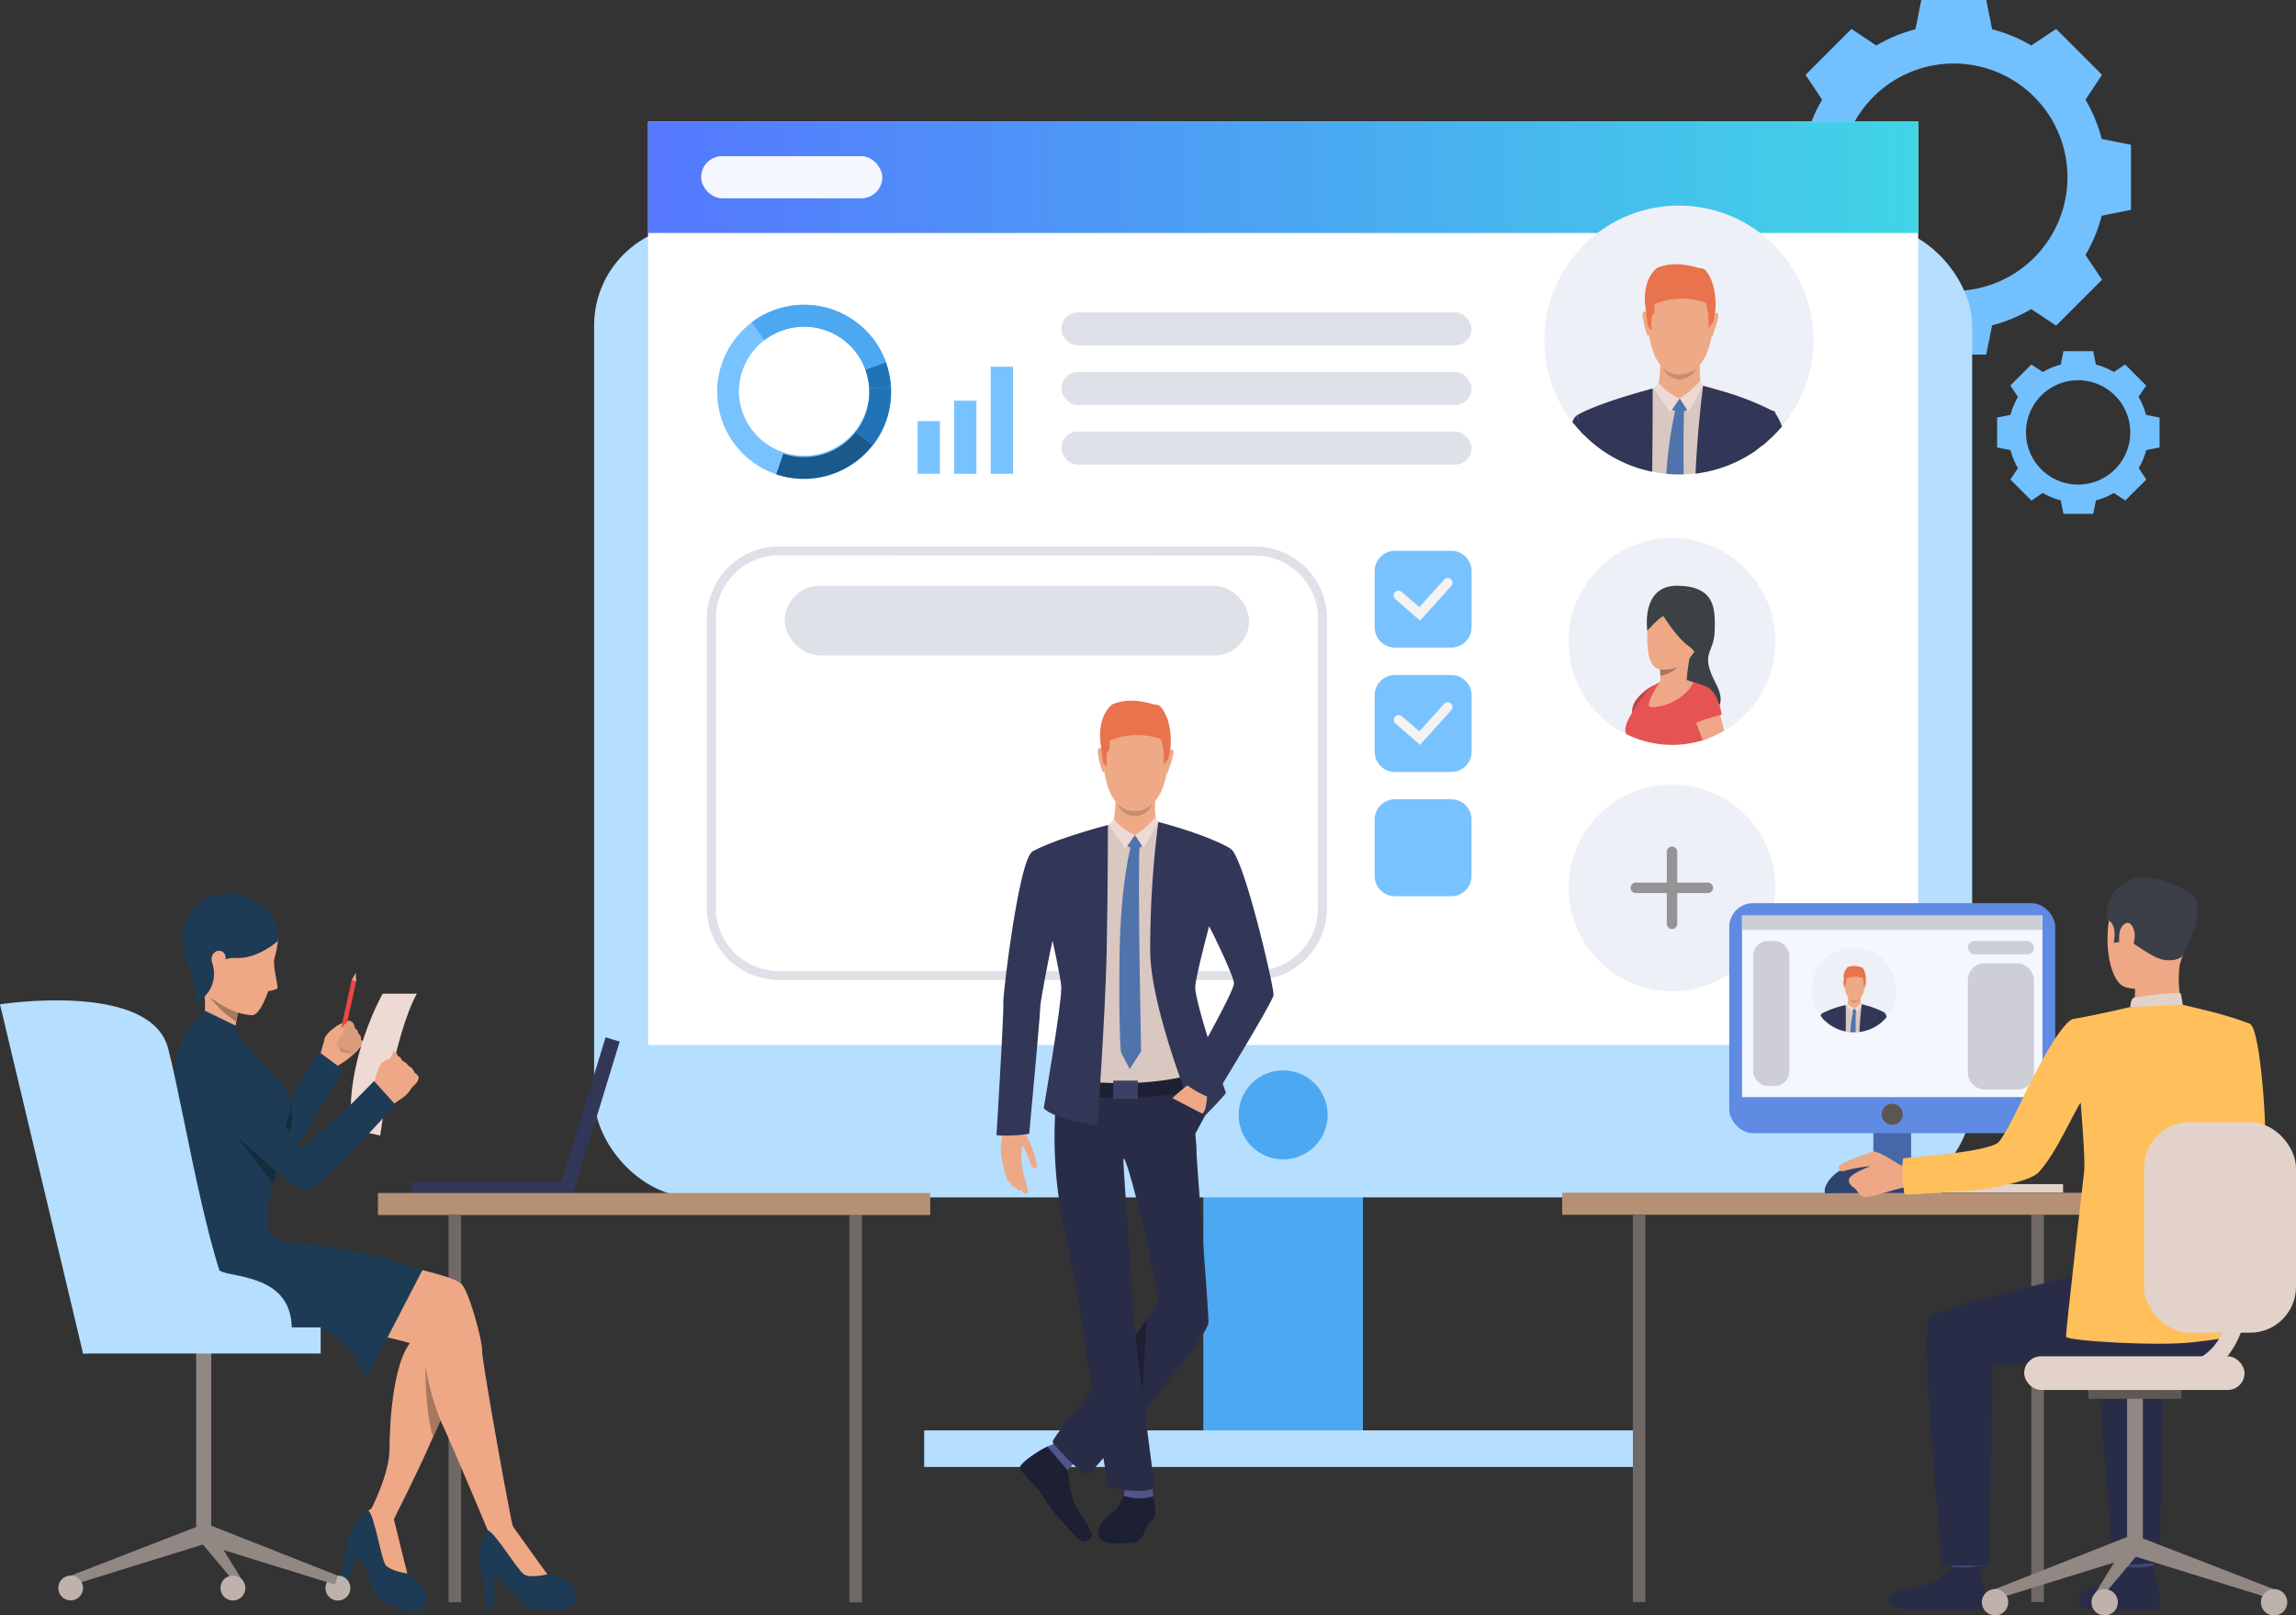 <svg id="Слой_1" data-name="Слой 1" xmlns="http://www.w3.org/2000/svg" xmlns:xlink="http://www.w3.org/1999/xlink" width="364.897" height="256.661" viewBox="0 0 364.897 256.661">
  <rect x="0" y="0" width="364.897" height="256.661" fill="#333333" stroke="none"/>
  <defs>
    <linearGradient id="linear-gradient" y1="0.5" x2="1" y2="0.5" gradientUnits="objectBoundingBox">
      <stop offset="0" stop-color="#40d5e6"/>
      <stop offset="1" stop-color="#57f"/>
    </linearGradient>
  </defs>
  <path id="Path_826" data-name="Path 826" d="M456.768,22.067a24.345,24.345,0,0,0-2.579-6.224l2.628-3.952-3.645-3.645L449.526,4.6l-3.952,2.628a24.346,24.346,0,0,0-6.224-2.579L438.416,0H428.1l-.934,4.649a24.346,24.346,0,0,0-6.224,2.579L416.991,4.6l-3.645,3.645L409.7,11.891l2.628,3.952a24.346,24.346,0,0,0-2.579,6.224L405.1,23V33.316l4.649.934a24.241,24.241,0,0,0,2.579,6.224L409.7,44.426l3.645,3.666,3.645,3.645,3.952-2.628a24.4,24.4,0,0,0,6.224,2.586l.934,4.642h10.316l.934-4.642a24.4,24.4,0,0,0,6.224-2.586l3.952,2.628,3.645-3.645,3.645-3.645L454.189,40.5a24.242,24.242,0,0,0,2.579-6.224l4.649-.934V23Zm-23.51,24.158a18.066,18.066,0,1,1,18.066-18.066A18.066,18.066,0,0,1,433.259,46.225Z" transform="translate(-122.748)" fill="#73c0ff"/>
  <path id="Path_827" data-name="Path 827" d="M479.036,90.17a10.928,10.928,0,0,0-1.178-2.851l1.206-1.812-1.673-1.673-1.673-1.673-1.784,1.206a11.048,11.048,0,0,0-2.851-1.185l-.432-2.133h-4.726l-.432,2.133a11.047,11.047,0,0,0-2.851,1.185l-1.812-1.206-1.673,1.673-1.673,1.673,1.206,1.812a10.93,10.93,0,0,0-1.178,2.851l-2.133.425v4.754l2.133.425a11.076,11.076,0,0,0,1.178,2.858l-1.206,1.812,1.673,1.666,1.673,1.673,1.812-1.206a11.047,11.047,0,0,0,2.851,1.185l.432,2.133h4.726l.432-2.133a11.048,11.048,0,0,0,2.851-1.185l1.812,1.206,1.673-1.673,1.673-1.666-1.206-1.812a11.074,11.074,0,0,0,1.178-2.858l2.133-.425V90.6ZM468.26,101.246a8.287,8.287,0,1,1,8.28-8.28,8.287,8.287,0,0,1-8.28,8.28Z" transform="translate(-137.983 -24.256)" fill="#73c0ff"/>
  <rect id="Rectangle_1517" data-name="Rectangle 1517" width="25.364" height="77.039" transform="translate(216.605 230.168) rotate(180)" fill="#4da8f2"/>
  <rect id="Rectangle_1518" data-name="Rectangle 1518" width="219.01" height="154.503" rx="15.98" transform="translate(313.431 190.245) rotate(180)" fill="#b5deff"/>
  <rect id="Rectangle_1519" data-name="Rectangle 1519" width="201.857" height="146.731" transform="translate(304.851 166.031) rotate(180)" fill="#fff"/>
  <rect id="Rectangle_1520" data-name="Rectangle 1520" width="201.857" height="17.725" transform="translate(304.851 37.017) rotate(180)" fill="url(#linear-gradient)"/>
  <path id="Path_828" data-name="Path 828" d="M282.44,251.047A7.068,7.068,0,1,0,289.508,244a7.067,7.067,0,0,0-7.068,7.047Z" transform="translate(-85.581 -73.933)" fill="#4da8f2"/>
  <rect id="Rectangle_1521" data-name="Rectangle 1521" width="65.19" height="5.248" rx="2.624" transform="translate(233.87 54.881) rotate(180)" fill="#dfe1e8"/>
  <rect id="Rectangle_1522" data-name="Rectangle 1522" width="65.19" height="5.248" rx="2.624" transform="translate(233.87 64.347) rotate(180)" fill="#dfe1e8"/>
  <rect id="Rectangle_1523" data-name="Rectangle 1523" width="65.19" height="5.248" rx="2.624" transform="translate(233.87 73.819) rotate(180)" fill="#dfe1e8"/>
  <path id="Path_829" data-name="Path 829" d="M248.29,193.457H172.625a11.459,11.459,0,0,1-11.445-11.431v-46a11.459,11.459,0,0,1,11.445-11.445H248.29a11.459,11.459,0,0,1,11.445,11.445v46a11.459,11.459,0,0,1-11.445,11.431Zm-75.666-67.476a10.016,10.016,0,0,0-10.009,10.044v46a10.016,10.016,0,0,0,10.009,10.009H248.29A10.016,10.016,0,0,0,258.3,182.026v-46a10.016,10.016,0,0,0-10.009-10.009Z" transform="translate(-48.838 -37.748)" fill="#dfe1e8"/>
  <rect id="Rectangle_1524" data-name="Rectangle 1524" width="73.805" height="11.068" rx="5.534" transform="translate(198.518 104.138) rotate(180)" fill="#dfe1e8"/>
  <rect id="Rectangle_1525" data-name="Rectangle 1525" width="114.105" height="5.813" transform="translate(146.878 227.262)" fill="#b5deff"/>
  <path id="Path_830" data-name="Path 830" d="M390.526,139.087a16.4,16.4,0,0,1-11.243,15.585l-.3.1a16.428,16.428,0,1,1,11.542-15.682Z" transform="translate(-108.376 -37.165)" fill="#eef0f7"/>
  <path id="Path_831" data-name="Path 831" d="M375.584,140.642s-1.122-7.263,4.879-7.123,5.924,3.722,5.82,7.284-2.412,3.29.188,8.245S384.22,154,384.22,154l-3.757-5.165Z" transform="translate(-113.779 -40.456)" fill="#3c4145"/>
  <path id="Path_832" data-name="Path 832" d="M379.845,134.483s-4.07.641-4.231,6.426,1.1,7.012,4.663,5.813,4.684-7.263,4.767-8.2S385.337,133.786,379.845,134.483Z" transform="translate(-113.809 -40.723)" fill="#eea886"/>
  <path id="Path_833" data-name="Path 833" d="M385.516,160.877a3.924,3.924,0,0,1-2.279,3.631l-.3.1a16.456,16.456,0,0,1-12.176-.969c-.5-.99.216-2.391,1.673-4.544,1-1.478,1.986-2.99,3.659-3.722,2.481-.4,5.1-.418,6.97.627C384.478,156.827,385.453,158.34,385.516,160.877Z" transform="translate(-112.294 -47.002)" fill="#e55353"/>
  <path id="Path_834" data-name="Path 834" d="M373.515,159.318l-1.875,2.948a16.23,16.23,0,0,0,.342-1.756c.042-.244.084-.523.132-.829a1.9,1.9,0,0,1,.056-.272h0c.8-1.847,3.3-3.22,3.394-3.269Z" transform="translate(-112.609 -47.311)" fill="#e55353"/>
  <path id="Path_835" data-name="Path 835" d="M390.75,163.461a16.522,16.522,0,0,1-3.116,1.394l-.3.1c-.418-1.073-.774-2-.85-2.237a1.657,1.657,0,0,0-.153-.376,12.483,12.483,0,0,1-1.1-4.07c0-.92.3-1.673,1.227-1.889a2.377,2.377,0,0,1,.983-.035,2.9,2.9,0,0,1,1.972,1.938.1.1,0,0,0,0,.042,6.5,6.5,0,0,1,.369,1.31l.042.181c.063.23.174.7.314,1.241S390.527,162.555,390.75,163.461Z" transform="translate(-116.727 -47.363)" fill="#eea886"/>
  <path id="Path_836" data-name="Path 836" d="M383.329,148.3a31.1,31.1,0,0,0-.7,4.8s-4.977,1.882-4.468.815a4,4,0,0,0,.3-1.652,8.567,8.567,0,0,0-.049-1c0-.112,0-.174,0-.174S383.684,147.634,383.329,148.3Z" transform="translate(-114.575 -44.91)" fill="#eea886"/>
  <path id="Path_837" data-name="Path 837" d="M378.192,138.6s2.091,3.4,3.987,4.74.941,2.412.941,2.412,4.963-10.455.244-11.152-7.611-.781-7.744,6.273C375.62,140.877,377.76,138.542,378.192,138.6Z" transform="translate(-113.815 -40.691)" fill="#3c4145"/>
  <path id="Path_838" data-name="Path 838" d="M381.337,152a4.727,4.727,0,0,1-2.788,1.429h0a8.554,8.554,0,0,0-.049-1,5.674,5.674,0,0,0,2.837-.425Z" transform="translate(-114.688 -46.057)" fill="#a77860"/>
  <path id="Path_839" data-name="Path 839" d="M372.325,159.379h0a4.35,4.35,0,0,0-.2,1.122l.732-1.108s1.31-1.875,1.763-2.363a6.971,6.971,0,0,1,1.094-.92S373.113,157.351,372.325,159.379Z" transform="translate(-112.757 -47.302)" fill="#bd4444"/>
  <path id="Path_840" data-name="Path 840" d="M386.134,162.223a28.489,28.489,0,0,1,4.14-1.324s-.641-5.13-3.785-4.586S386.134,162.223,386.134,162.223Z" transform="translate(-116.655 -47.351)" fill="#e55353"/>
  <path id="Path_841" data-name="Path 841" d="M377.686,155.242s-2.342,3.61-1.547,3.924,5.088-.425,6.921-3.847a6.454,6.454,0,0,0-5.374-.077Z" transform="translate(-113.922 -46.873)" fill="#eea886"/>
  <rect id="Rectangle_1526" data-name="Rectangle 1526" width="25.594" height="2.342" transform="translate(65.376 187.846) rotate(-0.43)" fill="#323657"/>
  <rect id="Rectangle_1527" data-name="Rectangle 1527" width="25.594" height="2.342" transform="translate(88.76 189.285) rotate(-73)" fill="#323657"/>
  <rect id="Rectangle_1528" data-name="Rectangle 1528" width="2" height="61.531" transform="translate(134.994 193.047)" fill="#706865"/>
  <rect id="Rectangle_1529" data-name="Rectangle 1529" width="87.779" height="3.499" transform="translate(147.839 193.047) rotate(180)" fill="#b59074"/>
  <rect id="Rectangle_1530" data-name="Rectangle 1530" width="2" height="61.531" transform="translate(73.296 254.577) rotate(180)" fill="#706865"/>
  <rect id="Rectangle_1531" data-name="Rectangle 1531" width="2.398" height="30.305" transform="translate(31.177 214.172)" fill="#918783"/>
  <path id="Path_842" data-name="Path 842" d="M85.851,344.961a12.824,12.824,0,0,0,.453,2.9c.321,1.15.962,5.576,1.777,6.2s3.485,2.258,3.067,3.945-.7,2.865-3.562,1.868-4.747-1.568-5.3-4.07a15.64,15.64,0,0,0-2.091-4.774l-2.091,5.123-1.087-.439s1.645-5.527,1.506-6.022.753-4.879,4.182-5.973S85.851,344.961,85.851,344.961Z" transform="translate(-23.337 -104.059)" fill="#1d3b54"/>
  <path id="Path_843" data-name="Path 843" d="M114.655,347.555a12.936,12.936,0,0,0,1.506,2.516c.7.948,2.969,4.816,3.959,5.088s4.05.809,4.314,2.516.4,2.927-2.607,3.06-4.99.314-6.433-1.8a15.543,15.543,0,0,0-3.729-3.645V360.8h-1.192s-.544-5.736-.857-6.141-1.122-4.816,1.666-7.109S114.655,347.555,114.655,347.555Z" transform="translate(-33.107 -105.001)" fill="#1d3b54"/>
  <path id="Path_844" data-name="Path 844" d="M73,238.083s.7-2.37.739-2.683a4.963,4.963,0,0,1,1.485-1.568,5.771,5.771,0,0,1,2.314-1.1.85.85,0,0,1,.634.376,1.749,1.749,0,0,1,.321.809,1.045,1.045,0,0,1,.551.843.906.906,0,0,1,.4.92.76.76,0,0,1,.369.753,7.013,7.013,0,0,0-.8.913,14.191,14.191,0,0,1-3.1,2.426S73.962,241.212,73,238.083Z" transform="translate(-22.119 -70.518)" fill="#eea886"/>
  <path id="Path_845" data-name="Path 845" d="M77.19,237.7a5.1,5.1,0,0,1,.223,1.324c-.063.321,2.286.369,2.286.369S78.41,237.382,77.19,237.7Z" transform="translate(-23.389 -72.013)" fill="#cf8c6c"/>
  <path id="Path_846" data-name="Path 846" d="M38.978,244.258c.948-1.533,2.209-2.223,6.224.551s3.067,2.23,4.029,3.116A43.68,43.68,0,0,0,54.4,251a37.6,37.6,0,0,0,3.631-4.182c1.331-1.959,4.105-7.186,4.105-7.186l3.889,2.893s-7.555,13.71-9.145,14.721-6.336-.7-8.81-1.722-5.1-2.4-6.231-2.676S36.51,248.252,38.978,244.258Z" transform="translate(-11.579 -72.609)" fill="#1d3b54"/>
  <rect id="Rectangle_1532" data-name="Rectangle 1532" width="8.789" height="0.746" transform="translate(54.008 164.302) rotate(-77.63)" fill="#eb4747"/>
  <path id="Path_847" data-name="Path 847" d="M78.44,232.906s-1.959,1.673-1.729,2.028a.648.648,0,0,0,.53.335l-.495,1.059s.07.878,1.011.551c0,0,0,.829.85.4,0,0,.23.558.7.432a8.552,8.552,0,0,0,1.631-1.317s.146-.355-.369-.753a.9.9,0,0,0-.4-.92.99.99,0,0,0-.551-.843s0-1.122-.955-1.185A1.852,1.852,0,0,0,78.44,232.906Z" transform="translate(-23.238 -70.506)" fill="#db9c7c"/>
  <path id="Path_848" data-name="Path 848" d="M74.1,235.912a8.713,8.713,0,0,1,2.314-1.526c.223-.07.46-.1.613.077s.091.641-.453,1.185a6.474,6.474,0,0,0-1,1.492S74.86,237.536,74.1,235.912Z" transform="translate(-22.453 -71.003)" fill="#eea886"/>
  <path id="Path_849" data-name="Path 849" d="M65.716,256a9.034,9.034,0,0,0-.139-5.074,6.635,6.635,0,0,1-.648,3.924C64.224,256.032,65.716,256,65.716,256Z" transform="translate(-19.616 -76.033)" fill="#152c3d"/>
  <path id="Path_850" data-name="Path 850" d="M84.656,249.054s2.091-15.689,5.813-22.534H85.04s-6.085,10.72-4.942,21.537Z" transform="translate(-24.227 -68.637)" fill="#eddad3"/>
  <path id="Path_851" data-name="Path 851" d="M88.57,241.285s.613-1.157.767-1.533.76.279.7.76S88.57,241.285,88.57,241.285Z" transform="translate(-26.837 -72.612)" fill="#eea886"/>
  <path id="Path_852" data-name="Path 852" d="M92.249,244.217a2.642,2.642,0,0,1-.355.781s-.376.355-.634.627c-.077.091-.146.167-.181.216a4.879,4.879,0,0,1-1,1.213c-.544.439-2.614,1.784-2.614,1.784l-1.457-1.561-1.171-1.213s.99-3.715,1.443-4.182a1.13,1.13,0,0,1,.139-.125,6.274,6.274,0,0,1,1.136-.606c.091-.056,1.032-.578,1.331-.467a1.052,1.052,0,0,1,.7.739,2.53,2.53,0,0,1,1.066.871,1.561,1.561,0,0,1,.9,1.039S92.27,243.729,92.249,244.217Z" transform="translate(-25.707 -72.924)" fill="#eea886"/>
  <path id="Path_853" data-name="Path 853" d="M101.806,303.031s-3.583,8.071-6.147,13.828c-.425.969-.829,1.875-1.178,2.663l-.99,2.216c-1.624,3.673-5.639,11.661-5.639,11.661s-3.018.118-3.192-2.44c0,0,2.893-5.576,2.893-9.451s.53-15.39,4.252-17.871C96.349,300.612,99.3,300.034,101.806,303.031Z" transform="translate(-25.652 -91.221)" fill="#eea886"/>
  <path id="Path_854" data-name="Path 854" d="M53.447,280.657a4.183,4.183,0,0,0,1.394.927c.641.174,11.347.99,16.3,2.621s11.528,2.676,12.748,4.077,3.262,9.061,3.2,10.532,4.349,25.984,4.879,27.88c.293,1.018-3.987.627-3.987.627S81.9,312.83,80.6,310.154c-2.384-4.921-2.5-10.943-3.373-11.849s-10.594-3.025-16.184-3.025-18.122.467-19.439-.293-9.723-6.273-6.231-13.675S53.447,280.657,53.447,280.657Z" transform="translate(-10.463 -84.188)" fill="#eea886"/>
  <path id="Path_855" data-name="Path 855" d="M77.384,285.3l-8.866,17.1s-2.669-6.329-7.325-7.423-23.252-.5-23.252-.5S29.41,283.641,36.715,278s15.836.892,15.836.892,1.763,1.91,2.614,1.952C61.367,281.132,67.975,282.289,77.384,285.3Z" transform="translate(-10.229 -83.541)" fill="#1d3b54"/>
  <path id="Path_856" data-name="Path 856" d="M120.7,355.293s-2.7.7-3.736,0-4.551-6.621-5.715-6.97c0,0,1.129-2.293,3.987-.627C115.258,347.724,119.935,354.3,120.7,355.293Z" transform="translate(-33.709 -105.17)" fill="#eea886"/>
  <path id="Path_857" data-name="Path 857" d="M90.2,354.1s-2.788-.383-3.485-1.394-1.749-7.841-2.7-8.6c0,0,1.9-1.708,3.931.9C87.972,345,89.861,352.925,90.2,354.1Z" transform="translate(-25.459 -104.098)" fill="#eea886"/>
  <path id="Path_858" data-name="Path 858" d="M49.426,205a7.207,7.207,0,0,1,7.583,6.607,17.424,17.424,0,0,1-.537,2.718c-.369,1.192.7,4.719.418,4.879a7.721,7.721,0,0,1-1.436.4s-1.241,3.847-2.593,3.813a11.144,11.144,0,0,1-8.88-5.869C41.571,212.732,40.832,205.42,49.426,205Z" transform="translate(-12.841 -62.111)" fill="#eea886"/>
  <path id="Path_859" data-name="Path 859" d="M52,227.063s-.167.544-.355,1.345c-.1.4-.2.885-.286,1.394a9.507,9.507,0,0,0,0,4.133s-2.983,1.039-5.346-3.185c0,0,1.011-4.551-.307-7.311S52,227.063,52,227.063Z" transform="translate(-13.802 -67.494)" fill="#eea886"/>
  <path id="Path_860" data-name="Path 860" d="M56.778,211.242s-3.269,2.934-6.719,2.7-5.792,4.182-5.792,4.182-5.22-6.559-1.011-11.849S57.524,204.662,56.778,211.242Z" transform="translate(-12.61 -61.737)" fill="#1d3b54"/>
  <path id="Path_861" data-name="Path 861" d="M50.469,217.854a1.052,1.052,0,0,0-1.847-.753c-1.087.906.376,4.063,1.269,3.75S50.49,218.537,50.469,217.854Z" transform="translate(-14.616 -65.672)" fill="#eea886"/>
  <path id="Path_862" data-name="Path 862" d="M52.348,229.779c-.1.4-.2.885-.286,1.394a14.9,14.9,0,0,1-4.182-3.9,16.86,16.86,0,0,0,4.468,2.509Z" transform="translate(-14.508 -68.864)" fill="#a77860"/>
  <path id="Path_863" data-name="Path 863" d="M56.881,247.322c-.634,2.92-2.286,3.067-2.189,5.22s.746,2.342-.369,5.736a18.351,18.351,0,0,0-.509,2.007l-.042.251c-.077.39-.139.788-.188,1.178-.1.7-.174,1.394-.223,2.091a4.273,4.273,0,0,0,1.1,2.969s-10.894,6.517-18.373,5.639c0,0,1.938-8.141,3-10.936s.746-15.717-.042-18.491c-1.157-4.091,1.157-10.225,4.314-11.026l4.879,2.272s4.942,5.9,6.05,6.789S57.516,244.38,56.881,247.322Z" transform="translate(-10.935 -70.285)" fill="#1d3b54"/>
  <path id="Path_864" data-name="Path 864" d="M42.065,236.222c1.394-1.157,3.387-3.13,6.315.774s5.046,6.419,5.681,7.562,6.127,9.061,6.127,9.061,2.913-2.711,4.586-3.98c1.882-1.436,7-6.775,7-6.775l3.394,3.757s-11.758,13.048-13.577,13.5-6.907-4.119-8.928-5.9S45,245.987,44.01,245.36,38.455,239.226,42.065,236.222Z" transform="translate(-12.331 -71.111)" fill="#1d3b54"/>
  <path id="Path_865" data-name="Path 865" d="M99.4,319.961c-.425.969-.829,1.875-1.178,2.663-1.324-4.245-1.213-11.333-1.213-11.333a40.725,40.725,0,0,0,2.391,8.671Z" transform="translate(-29.394 -94.323)" fill="#a77860"/>
  <rect id="Rectangle_1533" data-name="Rectangle 1533" width="37.763" height="4.154" transform="translate(13.201 210.897)" fill="#b5deff"/>
  <path id="Path_866" data-name="Path 866" d="M46.251,283.56s-.948,3.847,3.534,4.726,9.995,1.993,9.995,8.908H44.23Z" transform="translate(-13.402 -85.92)" fill="#b5deff"/>
  <path id="Path_867" data-name="Path 867" d="M80.2,222.915l.641-1.185.084,1.345Z" transform="translate(-24.301 -67.185)" fill="#eea886"/>
  <path id="Path_868" data-name="Path 868" d="M13.2,284.147,0,228.666s23.865-3.729,26.709,6.97,7.521,42.517,13.243,44.524S13.2,284.147,13.2,284.147Z" transform="translate(0 -69.097)" fill="#b5deff"/>
  <path id="Path_869" data-name="Path 869" d="M60.252,264.632s-.244,1.018-.5,1.861L53.93,259Z" transform="translate(-16.341 -78.478)" fill="#152c3d"/>
  <path id="Path_870" data-name="Path 870" d="M42.1,217.4s2.293,6.064,1.673,7.716a5.109,5.109,0,0,0,2.927-5.5C46.045,215.645,42.1,217.4,42.1,217.4Z" transform="translate(-12.757 -65.757)" fill="#1d3b54"/>
  <path id="Path_871" data-name="Path 871" d="M51,234.057v-1.206l-5.1-2.481-1.763,2.035Z" transform="translate(-13.375 -69.803)" fill="#1d3b54"/>
  <path id="Path_872" data-name="Path 872" d="M78.169,361.142a1.979,1.979,0,1,1-1.979-1.972,1.98,1.98,0,0,1,1.979,1.972Z" transform="translate(-22.486 -108.831)" fill="#bfb2ac"/>
  <path id="Path_873" data-name="Path 873" d="M16.11,355.708l.495,1.408,21.126-6.545L36.72,347.72Z" transform="translate(-4.881 -105.361)" fill="#918783"/>
  <path id="Path_874" data-name="Path 874" d="M67.651,355.632l-.495,1.408L46.03,350.495l.927-3.025Z" transform="translate(-13.947 -105.285)" fill="#918783"/>
  <path id="Path_875" data-name="Path 875" d="M52.77,356.886v1.638l-6.74-8.029.927-3.025Z" transform="translate(-13.947 -105.285)" fill="#918783"/>
  <path id="Path_876" data-name="Path 876" d="M54.225,361.142a1.972,1.972,0,1,1-1.972-1.972,1.972,1.972,0,0,1,1.972,1.972Z" transform="translate(-15.235 -108.831)" fill="#bfb2ac"/>
  <circle id="Ellipse_318" data-name="Ellipse 318" cx="1.972" cy="1.972" r="1.972" transform="translate(9.256 250.333)" fill="#bfb2ac"/>
  <path id="Path_877" data-name="Path 877" d="M394.925,68.2a21.391,21.391,0,0,1-7.4,16.163c-.244.216-.495.425-.753.62s-.578.446-.878.7a21.279,21.279,0,0,1-9.723,3.764q-.941.112-1.924.146h-.7a14.121,14.121,0,0,1-2.049-.1,21.426,21.426,0,0,1-10.964-4.321,22.3,22.3,0,0,1-2.154-1.9l-.39-.4q-.7-.76-1.394-1.589A21.37,21.37,0,1,1,394.89,68.221Z" transform="translate(-106.703 -14.197)" fill="#eef0f7"/>
  <path id="Path_878" data-name="Path 878" d="M390.725,92.233l-1.575,5.66a21.279,21.279,0,0,1-9.723,3.764q-.941.112-1.924.146h-.7a14.12,14.12,0,0,1-2.049-.1,21.426,21.426,0,0,1-10.964-4.321c-.3-1.868-.627-3.938-.913-5.876,1.575-.585,6.573-2.279,9.758-3.353l.132-.042.2-.07.537-.181L374,87.7l1.269-.425h.1l4.238.321.7.056h.321c.258.07,1,.265,1.986.565h0C385.114,89.006,389.191,90.469,390.725,92.233Z" transform="translate(-109.955 -26.443)" fill="#d9c7c1"/>
  <path id="Path_879" data-name="Path 879" d="M381.768,62.225s5.088.857,4.231,8.824-5.36,7.263-5.66,7.249-4.517.1-4.74-9.639C375.6,68.658,375.537,61.458,381.768,62.225Z" transform="translate(-113.809 -18.837)" fill="#eea987"/>
  <path id="Path_880" data-name="Path 880" d="M384.744,81.583a18.522,18.522,0,0,0,.132,3.994c.307.711-4.07,2.976-6.817.4a27.946,27.946,0,0,0,.383-4.879C378.269,79.8,384.744,81.583,384.744,81.583Z" transform="translate(-114.554 -24.429)" fill="#eea987"/>
  <path id="Path_881" data-name="Path 881" d="M390.527,71.566s.565-.592.767,0-.906,3.29-.836,3.415c0,0-.1.23-.237.1a29.264,29.264,0,0,1,.307-3.52Z" transform="translate(-118.239 -21.605)" fill="#eea987"/>
  <path id="Path_882" data-name="Path 882" d="M375.34,71.251s-.544-.613-.767,0,.592,3.276.7,3.443c0,0,.181.272.314.153a29.171,29.171,0,0,0-.244-3.6Z" transform="translate(-113.486 -21.507)" fill="#eea987"/>
  <path id="Path_883" data-name="Path 883" d="M386.258,67.534c-.174,1.087-.342,1.9-.342,1.9l-.739.969a19.824,19.824,0,0,0-.07-2.474c-.042-.125-.091-.348-.146-.592-.084-.4-.174-.864-.23-1.011a11.408,11.408,0,0,0-8.162.258,6.292,6.292,0,0,1,0,.7c0,.425-.042.906-.244.976-.362.132-.209,2.5-.209,2.5l-.592-.7s-.174-1.234-.341-2.656h0a9.321,9.321,0,0,0-.112-1.011c-.091-1.394.056-4.029,1.917-5.576,1.262-.537,3.269-1,6.614,0a2.279,2.279,0,0,1,.983.258C386.7,63.414,386.258,67.534,386.258,67.534Z" transform="translate(-113.643 -18.249)" fill="#e8734d"/>
  <path id="Path_884" data-name="Path 884" d="M379.11,83.79a3.255,3.255,0,0,0,2.711,1.08,3.687,3.687,0,0,0,2.711-1.025,3.3,3.3,0,0,1-2.718,1.847A3.37,3.37,0,0,1,379.11,83.79Z" transform="translate(-114.872 -25.389)" fill="#c78d71"/>
  <path id="Path_885" data-name="Path 885" d="M377.32,87.98a5.576,5.576,0,0,0,3.959,2.6c1.638.139,3.06-1.938,3.729-2.962a9.932,9.932,0,0,0-7.688.362Z" transform="translate(-114.33 -26.365)" fill="#eea987"/>
  <path id="Path_886" data-name="Path 886" d="M386.245,86.8a14.009,14.009,0,0,1-3.255,2.788l1.394,2.126,2.349-4.182Z" transform="translate(-116.048 -26.301)" fill="#eddad3"/>
  <path id="Path_887" data-name="Path 887" d="M377.843,87.26a9.451,9.451,0,0,0,3.339,2.5l-1.519,2.2L377,88.124Z" transform="translate(-114.233 -26.44)" fill="#eddad3"/>
  <path id="Path_888" data-name="Path 888" d="M382.473,90.85l1.178,1.8a2.453,2.453,0,0,1-2.391-.042Z" transform="translate(-115.524 -27.528)" fill="#5073ab"/>
  <path id="Path_889" data-name="Path 889" d="M399.284,92.107l-.035.118c-.132.467-.627,2.237-1.276,4.593-.244.216-.495.425-.753.62s-.578.446-.878.7a21.279,21.279,0,0,1-9.723,3.764c.321-7.4,1.2-13.94,1.2-13.94.7.181,1.345.362,1.972.544h0a44.7,44.7,0,0,1,9.11,3.443h0Z" transform="translate(-117.148 -26.652)" fill="#323657"/>
  <path id="Path_890" data-name="Path 890" d="M371.546,101.778a21.223,21.223,0,0,1-8.74-3.987,22.3,22.3,0,0,1-2.154-1.9l-.39-.4c-.376-1.589-.62-2.628-.641-2.69h0s2.649-1.736,12-4.231h0C371.622,88.779,371.629,94.78,371.546,101.778Z" transform="translate(-108.967 -26.837)" fill="#323657"/>
  <path id="Path_891" data-name="Path 891" d="M382.776,93.422c-.091,1.952-.1,5.729-.07,10.044h-.7a14.123,14.123,0,0,1-2.049-.1,65.967,65.967,0,0,1,1.394-9.96c.1-.432.167-.648.167-.648l1.255.209Q382.776,93.185,382.776,93.422Z" transform="translate(-115.13 -28.107)" fill="#5073ab"/>
  <path id="Path_892" data-name="Path 892" d="M404.966,96.1a21.116,21.116,0,0,1-2.384,2.419c-.244.216-.495.425-.753.62l1.68-5.576h0a1.449,1.449,0,0,1,.328.328A10.33,10.33,0,0,1,404.966,96.1Z" transform="translate(-121.757 -28.349)" fill="#323657"/>
  <path id="Path_893" data-name="Path 893" d="M360.324,97.732l-.39-.4q-.7-.76-1.394-1.589a2.537,2.537,0,0,1,.7-1.108h0Z" transform="translate(-108.64 -28.673)" fill="#323657"/>
  <rect id="Rectangle_1534" data-name="Rectangle 1534" width="28.793" height="6.698" rx="3.349" transform="translate(111.428 24.813)" fill="#f5f7ff"/>
  <path id="Path_894" data-name="Path 894" d="M172.917,96.425A13.821,13.821,0,0,0,191.178,83.5v-.927a13.836,13.836,0,1,0-18.261,13.849Zm-5.931-13.243A10.371,10.371,0,0,1,187.1,79.773h0a10.231,10.231,0,0,1,.606,2.969c0,.23,0,.46,0,.7a10.371,10.371,0,0,1-20.736-.265Z" transform="translate(-49.549 -21.059)" fill="#78c2ff"/>
  <path id="Path_895" data-name="Path 895" d="M189.6,98.437l2.732,2.091A13.856,13.856,0,0,1,177,105.191l1.115-3.276a10.378,10.378,0,0,0,11.521-3.485Z" transform="translate(-53.632 -29.825)" fill="#1a598c"/>
  <path id="Path_896" data-name="Path 896" d="M197.24,88.448l3.485-.188v.927a13.717,13.717,0,0,1-2.893,8.294L195.1,95.39a10.3,10.3,0,0,0,2.168-6.21C197.254,88.908,197.254,88.678,197.24,88.448Z" transform="translate(-59.116 -26.743)" fill="#2273b5"/>
  <path id="Path_897" data-name="Path 897" d="M197.906,86.724a10.231,10.231,0,0,0-.606-2.969h0l3.255-1.185a13.94,13.94,0,0,1,.809,3.973Z" transform="translate(-59.783 -25.019)" fill="#2273b5"/>
  <path id="Path_898" data-name="Path 898" d="M171.38,72.275A13.835,13.835,0,0,1,192.722,78.6l-3.255,1.192h0a10.371,10.371,0,0,0-16.031-4.7Z" transform="translate(-51.929 -21.053)" fill="#4da8f2"/>
  <path id="Path_899" data-name="Path 899" d="M316.67,125.56h8.956a3.227,3.227,0,0,1,3.227,3.227v8.928a3.22,3.22,0,0,1-3.22,3.22H316.67a3.227,3.227,0,0,1-3.22-3.22V128.78A3.227,3.227,0,0,1,316.67,125.56Z" transform="translate(-94.977 -38.045)" fill="#78c2ff"/>
  <path id="Path_900" data-name="Path 900" d="M321.969,138.528l-3.9-3.4a.767.767,0,1,1,1.011-1.15l2.788,2.4L325.8,132a.76.76,0,0,1,1.08-.063.774.774,0,0,1,.056,1.087Z" transform="translate(-96.289 -39.918)" fill="#f3f3f3"/>
  <path id="Path_901" data-name="Path 901" d="M316.67,153.88h8.956a3.227,3.227,0,0,1,3.227,3.227v8.956a3.22,3.22,0,0,1-3.22,3.22H316.67a3.227,3.227,0,0,1-3.22-3.22V157.1a3.22,3.22,0,0,1,3.22-3.22Z" transform="translate(-94.977 -46.626)" fill="#78c2ff"/>
  <path id="Path_902" data-name="Path 902" d="M321.984,166.848l-3.9-3.394a.781.781,0,0,1-.07-1.087.767.767,0,0,1,1.08-.07l2.788,2.4,3.931-4.377a.76.76,0,0,1,1.08-.063.774.774,0,0,1,.056,1.087Z" transform="translate(-96.304 -48.499)" fill="#f3f3f3"/>
  <path id="Path_903" data-name="Path 903" d="M316.67,182.2h8.956a3.22,3.22,0,0,1,3.22,3.22v8.956a3.227,3.227,0,0,1-3.22,3.227H316.67a3.22,3.22,0,0,1-3.22-3.22v-8.956A3.227,3.227,0,0,1,316.67,182.2Z" transform="translate(-94.977 -55.208)" fill="#78c2ff"/>
  <path id="Path_904" data-name="Path 904" d="M240.116,333.53s.467,3.123.781,4.454,3.185,5.151,3.136,5.806-1.269,1.394-1.882.892-4.684-4.7-5.576-6.5-3.75-4.126-4.043-4.921,3.394-3.123,4.342-3.485S240.116,333.53,240.116,333.53Z" transform="translate(-70.454 -99.918)" fill="#1d2033"/>
  <path id="Path_905" data-name="Path 905" d="M231.489,255.061a11.618,11.618,0,0,0,.655,2.363,16.617,16.617,0,0,1,1.115,2.474c.077.265.544,2.133.62,2.37s-.453.606-.815.1a15.827,15.827,0,0,1-.781-1.91c-.167-.39-.662-1.624-.795-1.394a15.382,15.382,0,0,0-.125,2.307,14.212,14.212,0,0,0,.376,2.279c.125.544.85,2.788.558,2.941s-.53.091-.906-.523c0,0-.592.335-.934-.418,0,0-.53.2-.857-.781a1.331,1.331,0,0,1-.523-.558,21.375,21.375,0,0,1-1-4.565c0-1.22.293-2.091.244-2.927a23.655,23.655,0,0,0-.495-2.7Z" transform="translate(-69.034 -77)" fill="#eea886"/>
  <path id="Path_906" data-name="Path 906" d="M239.918,329.08l-1.108.488,3.213,3.757,1.066-1.178Z" transform="translate(-72.361 -99.713)" fill="#50558a"/>
  <path id="Path_907" data-name="Path 907" d="M254.675,340.38a11.976,11.976,0,0,1-1.317,2.412c-.606.7-2.913,1.9-2.927,3.931,0,2.2,3.9,1.6,5.423,1.512s1.645-1.255,2.286-2.5,1.289-1.039,1.394-2.042a12.872,12.872,0,0,0-.495-3.255Z" transform="translate(-75.882 -103.137)" fill="#1d2033"/>
  <path id="Path_908" data-name="Path 908" d="M256.372,339.343l-.112,1.046a7.953,7.953,0,0,0,4.677.091l-.125-1.429Z" transform="translate(-77.648 -102.734)" fill="#50558a"/>
  <path id="Path_909" data-name="Path 909" d="M264.79,283.041c0-2.711-1.986-26.4-1.9-27.3.063-.592-.572-6.273-1.018-10.134v-.1h0c-.132-1.087-.237-2.028-.314-2.656-.035-.293-.063-.523-.077-.7v-.181s-12.783-2.523-19.411-.139a8.237,8.237,0,0,0-.795.328,1.583,1.583,0,0,1-.049.321c-.063.488-.2,1.512-.383,2.9a7.045,7.045,0,0,1-.1.732,68.883,68.883,0,0,0,1.31,22.848c1.617,7.792,2.509,13.619,2.676,14.755.223,1.485.871,5.576,1.589,10.051-3.485,4.342-6.517,8.029-6.273,8.364.558.906,5.492,6.022,5.764,5.116,0,0,.892-1.011,2.286-2.621.446,2.746.753,4.614.753,4.614s5.409,1.289,7.4.112c0,0-.788-5.938-1.6-12.406C259.577,291.042,264.79,284.463,264.79,283.041Zm-12-1.959c-.063-3.645-1.687-24.067-1.512-24.067.795,0,5.29,19.446,5.457,22.185.035.558-.7,1.812-1.8,3.485-.509.746-1.108,1.568-1.763,2.439h0C252.941,283.1,252.8,281.633,252.788,281.082Z" transform="translate(-72.734 -72.967)" fill="#292c47"/>
  <path id="Path_910" data-name="Path 910" d="M266.517,191.737l-3.436,12.33c-.118.4-.258.892-.411,1.464v.035a48.435,48.435,0,0,0-1.5,9.27c-.139,2.544.328,12.741.328,12.741a34.188,34.188,0,0,1-12.985,1.45s-8.364-.2-7.667-5.325c1.805-13.584.042-19.188-.2-20.554,0,0-1.136-6.594-1.952-12.121,2.356-.878,12.42-4.266,12.42-4.266l5.214.39S264.231,189.1,266.517,191.737Z" transform="translate(-72.327 -56.589)" fill="#d9c7c1"/>
  <path id="Path_911" data-name="Path 911" d="M257.548,161.725s5.088.857,4.224,8.824-5.353,7.263-5.653,7.256-4.517.1-4.74-9.646C251.38,168.172,251.317,160.959,257.548,161.725Z" transform="translate(-76.17 -48.986)" fill="#eea987"/>
  <path id="Path_912" data-name="Path 912" d="M260.524,181.086a18.522,18.522,0,0,0,.132,3.994c.307.711-4.084,2.976-6.817.4a28.013,28.013,0,0,0,.383-4.879C254.049,179.316,260.524,181.086,260.524,181.086Z" transform="translate(-76.915 -54.582)" fill="#eea987"/>
  <path id="Path_913" data-name="Path 913" d="M266.307,171.067s.565-.585.767,0-.906,3.29-.836,3.408c0,0-.1.237-.237.1A29.268,29.268,0,0,1,266.307,171.067Z" transform="translate(-80.599 -51.755)" fill="#eea987"/>
  <path id="Path_914" data-name="Path 914" d="M251.113,170.753s-.537-.606-.76,0,.592,3.283.7,3.443c0,0,.174.279.314.153A29.132,29.132,0,0,0,251.113,170.753Z" transform="translate(-75.847 -51.657)" fill="#eea987"/>
  <path id="Path_915" data-name="Path 915" d="M262.038,167.037c-.174,1.094-.342,1.9-.342,1.9l-.739.969a19.818,19.818,0,0,0-.07-2.474c-.042-.132-.1-.355-.146-.6-.084-.4-.174-.857-.23-1.011a11.386,11.386,0,0,0-8.162.265,6.233,6.233,0,0,1,0,.7c0,.432-.049.906-.244.983-.362.132-.209,2.5-.209,2.5l-.592-.7s-.174-1.241-.342-2.663h0c-.042-.328-.077-.7-.112-1.011-.091-1.394.056-4.029,1.917-5.576,1.255-.537,3.262-1,6.607,0a2.363,2.363,0,0,1,.983.258C262.47,162.924,262.038,167.037,262.038,167.037Z" transform="translate(-76.003 -48.401)" fill="#e8734d"/>
  <path id="Path_916" data-name="Path 916" d="M254.89,183.29a3.248,3.248,0,0,0,2.7,1.087,3.645,3.645,0,0,0,2.7-1.032,2.879,2.879,0,0,1-5.4-.056Z" transform="translate(-77.233 -55.538)" fill="#c78d71"/>
  <path id="Path_917" data-name="Path 917" d="M253.1,187.482a5.576,5.576,0,0,0,3.952,2.6c1.638.139,3.06-1.938,3.729-2.962a9.974,9.974,0,0,0-7.681.362Z" transform="translate(-76.691 -56.516)" fill="#eea987"/>
  <path id="Path_918" data-name="Path 918" d="M262.025,186.31a14.211,14.211,0,0,1-3.255,2.823l1.394,2.091,2.356-4.182Z" transform="translate(-78.409 -56.453)" fill="#eddad3"/>
  <path id="Path_919" data-name="Path 919" d="M253.636,186.76a9.521,9.521,0,0,0,3.332,2.509l-1.512,2.182-2.656-3.826Z" transform="translate(-76.6 -56.589)" fill="#eddad3"/>
  <path id="Path_920" data-name="Path 920" d="M258.243,190.36l1.178,1.791a2.453,2.453,0,0,1-2.391-.042Z" transform="translate(-77.882 -57.68)" fill="#5073ab"/>
  <path id="Path_921" data-name="Path 921" d="M241.33,247.651s6.384,2.356,20.826.132l-.2-2.614s-8.364,2.474-20.373.355Z" transform="translate(-73.124 -74.288)" fill="#1d2033"/>
  <path id="Path_922" data-name="Path 922" d="M263.559,187.38a158.171,158.171,0,0,0-1.289,20.77c.2,9.632,7.479,27.092,7.479,27.092s3.178-3.074,4.558-4.809c0,0-4.942-14.267-4.879-16.839s5.576-22,5.576-22S271.972,189.6,263.559,187.38Z" transform="translate(-79.469 -56.777)" fill="#323657"/>
  <path id="Path_923" data-name="Path 923" d="M247.387,188.06s0,10.678-.2,20.3-1.471,27.531-1.471,27.531-7.13-1.129-8.524-2.865c0,0,2.886-16.651,2.788-19.223s-4.635-21.5-4.635-21.5S238.026,190.555,247.387,188.06Z" transform="translate(-71.312 -56.983)" fill="#323657"/>
  <rect id="Rectangle_1535" data-name="Rectangle 1535" width="3.924" height="2.913" transform="translate(176.918 171.691)" fill="#3a4066"/>
  <path id="Path_924" data-name="Path 924" d="M257.157,192.28s-1.749,5.98-1.9,17.857.216,15.285.216,15.285l1.394,2.7,1.819-2.823s-.578-27.329-.244-32.814Z" transform="translate(-77.332 -58.262)" fill="#5073ab"/>
  <path id="Path_925" data-name="Path 925" d="M270.584,253.405a2.377,2.377,0,0,0,.544-.488s.181-.383.328-.648a1.821,1.821,0,0,1,.125-.2,3.77,3.77,0,0,0,.7-1.087A22.56,22.56,0,0,0,272.64,248l-1.506-.446L269.8,247a28.728,28.728,0,0,0-3.178,2.718.612.612,0,0,0-.063.139,4.418,4.418,0,0,0-.139,1.011c0,.084-.16.927.035,1.115a1.039,1.039,0,0,0,.864.3,2.412,2.412,0,0,0,1.094.537,1.527,1.527,0,0,0,1.185.348S270.173,253.566,270.584,253.405Z" transform="translate(-80.709 -74.842)" fill="#eea886"/>
  <path id="Path_926" data-name="Path 926" d="M269.66,230.465a15.8,15.8,0,0,0,4.879,2.746s9.451-15.4,9.57-16.5-4.691-21.962-6.851-23.287l-3.938,11.514c.265-.077,4.482,8.747,4.5,9.876C277.843,216.337,269.66,230.465,269.66,230.465Z" transform="translate(-81.708 -58.607)" fill="#323657"/>
  <path id="Path_927" data-name="Path 927" d="M232.413,238.971a23.762,23.762,0,0,1-5.193.223s1.2-19.767,1.08-20.875,2.46-22.854,4.621-24.179l3.861,11.633c-.258-.077-2.586,11.9-2.607,13.034C234.155,220.326,232.413,238.971,232.413,238.971Z" transform="translate(-68.849 -58.826)" fill="#323657"/>
  <path id="Path_928" data-name="Path 928" d="M265.475,249.71l6.071,3.143-2.391,4.419-5.165-5.52Z" transform="translate(-79.99 -75.664)" fill="#292c47"/>
  <path id="Path_929" data-name="Path 929" d="M260.643,300.86l-.613,12.016-1.15-9.57h0C259.535,302.428,260.135,301.606,260.643,300.86Z" transform="translate(-78.442 -91.162)" fill="#1d2033"/>
  <rect id="Rectangle_1536" data-name="Rectangle 1536" width="3.541" height="11.619" transform="translate(151.638 63.657)" fill="#78c2ff"/>
  <path id="Path_930" data-name="Path 930" d="M390.532,195.241a16.421,16.421,0,1,1-16.421-16.421,16.421,16.421,0,0,1,16.421,16.421Z" transform="translate(-108.382 -54.183)" fill="#eef0f7"/>
  <rect id="Rectangle_1537" data-name="Rectangle 1537" width="3.541" height="8.357" transform="translate(145.832 66.911)" fill="#78c2ff"/>
  <rect id="Rectangle_1538" data-name="Rectangle 1538" width="3.541" height="17.007" transform="translate(157.451 58.269)" fill="#78c2ff"/>
  <rect id="Rectangle_1539" data-name="Rectangle 1539" width="22.792" height="1.352" transform="translate(327.88 189.485) rotate(180)" fill="#e2d2ca"/>
  <rect id="Rectangle_1540" data-name="Rectangle 1540" width="2" height="61.531" transform="translate(322.827 193.005)" fill="#706865"/>
  <rect id="Rectangle_1541" data-name="Rectangle 1541" width="15.843" height="1.931" transform="translate(308.65 189.68) rotate(180)" fill="#ccbdb7"/>
  <rect id="Rectangle_1542" data-name="Rectangle 1542" width="6.001" height="18.219" transform="translate(303.729 189.485) rotate(180)" fill="#4667a8"/>
  <rect id="Rectangle_1543" data-name="Rectangle 1543" width="87.779" height="3.499" transform="translate(336.056 193.005) rotate(180)" fill="#b59074"/>
  <path id="Path_931" data-name="Path 931" d="M502.1,238.955s.962,13.466-1.673,15.076c-1.645,1.011-8.218,4.412-8.022,5.053s3.708,5.68,3.708,5.68,12.623-8.315,13.034-10.929-.627-19.718-2.356-20.506c-1.3-.592-1.986-.1-3.624,1.115C500.87,236.147,502.1,238.955,502.1,238.955Z" transform="translate(-149.201 -70.624)" fill="#ffc05c"/>
  <path id="Path_932" data-name="Path 932" d="M484,352.985s.39,2.725.439,3.13,4.37-.237,4.37-.237l.349-3.248S484.565,352.6,484,352.985Z" transform="translate(-146.655 -106.849)" fill="#424773"/>
  <path id="Path_933" data-name="Path 933" d="M481.356,357.055a11.682,11.682,0,0,1-2.69,2.356c-1.324.7-3.4,1-4.182,1.736-.558.537-2.056,2.837,3.443,2.788s8.141.321,8.726-.558-.85-6.517-.85-6.517A11.593,11.593,0,0,1,481.356,357.055Z" transform="translate(-143.585 -108.131)" fill="#292c47"/>
  <path id="Path_934" data-name="Path 934" d="M444.36,353.025s.39,2.718.439,3.13,4.37-.244,4.37-.244l.348-3.241S444.9,352.635,444.36,353.025Z" transform="translate(-134.644 -106.861)" fill="#424773"/>
  <path id="Path_935" data-name="Path 935" d="M440.571,357.091a11.847,11.847,0,0,1-2.69,2.363c-1.324.7-6.2,1.3-6.97,2.042-.565.53-1.505,2.683,6.231,2.481,5.492-.139,8.141.328,8.726-.558s-.85-6.51-.85-6.51S443.785,357.412,440.571,357.091Z" transform="translate(-130.458 -108.146)" fill="#292c47"/>
  <path id="Path_936" data-name="Path 936" d="M484.415,285.62s-15.7,2.656-19.244,3.213-22.764,5.339-25.168,6.8c-1.91,1.164,1,29.023,1.687,39.652h7.569l.551-31.888c9.061.23,15.571-2.091,22.185-1.115s12.128,2.433,16.331-3.206C488.339,299.072,488.5,286.854,484.415,285.62Z" transform="translate(-133.129 -86.544)" fill="#292c47"/>
  <path id="Path_937" data-name="Path 937" d="M480.8,336.784l7.381-.46.7-31.455a44.4,44.4,0,0,0,8.42-.53l5.952-13.849c-5.22,1.045-21.948,5.262-24.179,6.614C477.18,298.268,480.121,326.155,480.8,336.784Z" transform="translate(-144.972 -88.02)" fill="#292c47"/>
  <path id="Path_938" data-name="Path 938" d="M489.678,201.1s-5.75-1.589-7.946,2.879-1.2,12.929,1.7,13.731,7.068-.125,8.273-2.906,2.161-6.726,1.875-9.284S491.2,201.714,489.678,201.1Z" transform="translate(-145.607 -60.851)" fill="#eea886"/>
  <path id="Path_939" data-name="Path 939" d="M486.7,222.061s.063,3.394-.307,4.119,8.008.544,8.008.544a17.09,17.09,0,0,1-.572-7.555C494.578,215.69,486.7,222.061,486.7,222.061Z" transform="translate(-147.377 -66.094)" fill="#eea886"/>
  <path id="Path_940" data-name="Path 940" d="M492.438,212.4s-.446.906-2.621.76-5.032-2.788-5.952-3-.976-.76-.976-.76l-.488.864-.948.146s.641-2.628-.753-3.548.627-8.364,7.709-6.573c0,0,5.4.99,5.471,4.008S493.483,210.793,492.438,212.4Z" transform="translate(-145.53 -60.605)" fill="#3a3f47"/>
  <path id="Path_941" data-name="Path 941" d="M485.76,228.581s0-1.394.655-1.512,6.594-.955,7.36-.648l.328,1.826S492.625,229.16,485.76,228.581Z" transform="translate(-147.188 -68.586)" fill="#e2d2ca"/>
  <path id="Path_942" data-name="Path 942" d="M483.26,211.92c.16-1.136,1.45-2.433,2.189-.7s-.5,4.342-1.331,4.182S483.058,213.46,483.26,211.92Z" transform="translate(-146.41 -63.746)" fill="#eea886"/>
  <path id="Path_943" data-name="Path 943" d="M449.908,253Z" transform="translate(-136.316 -76.66)" fill="#323657"/>
  <path id="Path_944" data-name="Path 944" d="M496.06,202.38s7.012-.328,1.227,10.622Z" transform="translate(-150.309 -61.322)" fill="#3a3f47"/>
  <path id="Path_945" data-name="Path 945" d="M508.669,358.636l-.516,1.471L486.1,353.276l1.059-2.976Z" transform="translate(-147.291 -106.143)" fill="#918783"/>
  <rect id="Rectangle_1544" data-name="Rectangle 1544" width="2.509" height="23.97" transform="translate(340.558 246.088) rotate(180)" fill="#918783"/>
  <rect id="Rectangle_1545" data-name="Rectangle 1545" width="14.783" height="1.415" transform="translate(346.699 222.251) rotate(180)" fill="#5e5854"/>
  <path id="Path_946" data-name="Path 946" d="M454.87,358.554l.523,1.471,22.046-6.831-.969-3.164Z" transform="translate(-137.828 -106.061)" fill="#918783"/>
  <path id="Path_947" data-name="Path 947" d="M477.15,359.865v1.708l7.04-8.378-.969-3.164Z" transform="translate(-144.579 -106.061)" fill="#918783"/>
  <path id="Path_948" data-name="Path 948" d="M451.91,364.3A2.091,2.091,0,1,0,454,362.24a2.091,2.091,0,0,0-2.091,2.056Z" transform="translate(-136.931 -109.761)" fill="#bfb2ac"/>
  <path id="Path_949" data-name="Path 949" d="M476.9,364.3a2.091,2.091,0,1,0,2.091-2.056A2.091,2.091,0,0,0,476.9,364.3Z" transform="translate(-144.503 -109.761)" fill="#bfb2ac"/>
  <path id="Path_950" data-name="Path 950" d="M515.53,364.3a2.091,2.091,0,1,0,2.091-2.056,2.091,2.091,0,0,0-2.091,2.056Z" transform="translate(-156.208 -109.761)" fill="#bfb2ac"/>
  <rect id="Rectangle_1546" data-name="Rectangle 1546" width="35.017" height="5.353" rx="2.676" transform="translate(356.715 220.843) rotate(180)" fill="#e2d2ca"/>
  <rect id="Rectangle_1547" data-name="Rectangle 1547" width="1.993" height="61.531" transform="translate(261.505 254.535) rotate(180)" fill="#706865"/>
  <rect id="Rectangle_1548" data-name="Rectangle 1548" width="51.808" height="36.543" rx="3.78" transform="translate(326.633 180.041) rotate(180)" fill="#5f8be3"/>
  <rect id="Rectangle_1549" data-name="Rectangle 1549" width="47.744" height="28.842" transform="translate(324.604 174.311) rotate(180)" fill="#f5f7ff"/>
  <rect id="Rectangle_1550" data-name="Rectangle 1550" width="47.744" height="2.293" transform="translate(324.604 147.763) rotate(180)" fill="#cecfd6"/>
  <rect id="Rectangle_1551" data-name="Rectangle 1551" width="5.757" height="23.043" rx="2.34" transform="translate(284.381 172.541) rotate(180)" fill="#cecfd6"/>
  <rect id="Rectangle_1552" data-name="Rectangle 1552" width="10.504" height="2.133" rx="1.066" transform="translate(323.252 151.631) rotate(180)" fill="#cecfd6"/>
  <rect id="Rectangle_1553" data-name="Rectangle 1553" width="10.504" height="20.066" rx="2.61" transform="translate(323.252 173.126) rotate(180)" fill="#cecfd6"/>
  <path id="Path_951" data-name="Path 951" d="M429.07,253.273a1.673,1.673,0,1,0,1.673-1.673A1.673,1.673,0,0,0,429.07,253.273Z" transform="translate(-130.011 -76.236)" fill="#5c5552"/>
  <path id="Path_952" data-name="Path 952" d="M416.08,269.937v-.7s.92-4.049,7.381-4.049,6.336,4.7,6.336,4.7Z" transform="translate(-126.075 -80.354)" fill="#2e436e"/>
  <path id="Path_953" data-name="Path 953" d="M430.83,264.992a6.272,6.272,0,0,1-1.924-.418c-.516-.307-3.59-2.377-4.314-2.049s-5.541,1.805-5.374,2.509.613.634.955.516a25.228,25.228,0,0,1,4.14-.739s-3.429,1.255-3.443,2.168.7,1.136,1.046,1.485.7,1.2,1.6,1.269,5.207-1.436,6.092-1.505a21.661,21.661,0,0,0,2.649-.091A24.524,24.524,0,0,0,430.83,264.992Z" transform="translate(-127.024 -79.536)" fill="#eea886"/>
  <path id="Path_954" data-name="Path 954" d="M460.82,231.328c4.482-.788,9.193-1.924,9.193-1.924l8.364-.335s7.667,1.68,10.678,3.046c.286.125.286,6.831,1.066,8.587l-2.516,5.276s-1.45,10.455-1.749,15.09c-.132,2.133.39,20.617.39,20.617s-.746.369-6.44,1-19.92-.23-20.011-.9,2.753-25.043,2.879-26.3c.2-1.938-.558-10.887-.558-10.887-1.073,1.443-3.806,7.953-6.656,11.047-1.68,1.819-9.981,2.941-11.549,2.99-3.4.112-9.618.795-9.8.46-.146-.2-.544-5.513-.153-5.646s11.884-.781,14.839-2.349c1.08-.572,4.314-7.625,4.314-7.625S458.331,232.436,460.82,231.328Z" transform="translate(-131.441 -69.409)" fill="#ffc05c"/>
  <rect id="Rectangle_1554" data-name="Rectangle 1554" width="24.151" height="33.449" rx="7.28" transform="translate(364.897 211.74) rotate(180)" fill="#e2d2ca"/>
  <path id="Path_955" data-name="Path 955" d="M494.415,306.306A11.082,11.082,0,0,0,503,302.751c4.83-5.332,3.959-14.7,3.917-15.1a1.341,1.341,0,0,0-2.669.265c0,.1.781,8.6-3.248,13.034a8.373,8.373,0,0,1-6.587,2.663,1.345,1.345,0,1,0,0,2.69Z" transform="translate(-149.403 -86.795)" fill="#e2d2ca"/>
  <path id="Path_956" data-name="Path 956" d="M426.582,222.707a6.726,6.726,0,0,1-1.575,4.342,7.894,7.894,0,0,1-.76.767l-.23.2-.279.209a6.768,6.768,0,0,1-3.067,1.185c-.2,0-.4.042-.606.049h-.871a4.113,4.113,0,0,1-.7-.1,6.726,6.726,0,0,1-2.788-1.262,6.186,6.186,0,0,1-.7-.6l-.119-.125a5.877,5.877,0,0,1-.432-.5,6.74,6.74,0,1,1,12.079-4.126Z" transform="translate(-125.159 -65.451)" fill="#eef0f7"/>
  <path id="Path_957" data-name="Path 957" d="M425.26,230.349l-.495,1.791a6.768,6.768,0,0,1-3.067,1.185c-.2,0-.4.042-.606.049h-.871a4.113,4.113,0,0,1-.7-.1,6.726,6.726,0,0,1-2.788-1.262c-.1-.585-.2-1.241-.286-1.854.495-.181,2.091-.7,3.067-1.059h.167l.167-.056.16-.049.4-.139h0l1.345.1h.321l.627.174h0a6.455,6.455,0,0,1,2.558,1.22Z" transform="translate(-126.187 -69.343)" fill="#d9c7c1"/>
  <path id="Path_958" data-name="Path 958" d="M422.445,220.812s1.61.272,1.331,2.788-1.687,2.286-1.784,2.286-1.394,0-1.492-3.046C420.5,222.84,420.479,220.568,422.445,220.812Z" transform="translate(-127.414 -66.902)" fill="#eea987"/>
  <path id="Path_959" data-name="Path 959" d="M423.385,226.924a5.805,5.805,0,0,0,.042,1.262c.1.223-1.289.941-2.147.125a8.735,8.735,0,0,0,.118-1.526C421.343,226.381,423.385,226.924,423.385,226.924Z" transform="translate(-127.65 -68.672)" fill="#eea987"/>
  <path id="Path_960" data-name="Path 960" d="M425.208,223.764s.181-.188.244,0-.286,1.039-.265,1.08-.035.07-.077,0a9.25,9.25,0,0,1,.1-1.08Z" transform="translate(-128.811 -67.776)" fill="#eea987"/>
  <path id="Path_961" data-name="Path 961" d="M420.417,223.662s-.167-.2-.237,0a3.339,3.339,0,0,0,.216,1.087s.056.091.1.049A9.54,9.54,0,0,0,420.417,223.662Z" transform="translate(-127.317 -67.745)" fill="#eea987"/>
  <path id="Path_962" data-name="Path 962" d="M423.881,222.49c-.056.342-.112.6-.112.6l-.23.307a6.279,6.279,0,0,0,0-.781.325.325,0,0,0-.049-.188,1.273,1.273,0,0,1-.07-.321,3.485,3.485,0,0,0-2.579.084,1.862,1.862,0,0,1,0,.216c0,.139,0,.286-.077.314s-.07.788-.07.788l-.188-.216s-.056-.39-.1-.836h0v-.321a2.091,2.091,0,0,1,.6-1.749,2.893,2.893,0,0,1,2.091,0s.244,0,.307.084a2.955,2.955,0,0,1,.481,2.021Z" transform="translate(-127.379 -66.719)" fill="#e8734d"/>
  <path id="Path_963" data-name="Path 963" d="M421.61,227.62a1.01,1.01,0,0,0,.85.342,1.15,1.15,0,0,0,.85-.328,1.031,1.031,0,0,1-.857.585,1.045,1.045,0,0,1-.843-.6Z" transform="translate(-127.75 -68.97)" fill="#c78d71"/>
  <path id="Path_964" data-name="Path 964" d="M421,228.939a1.749,1.749,0,0,0,1.248.822c.516.042.969-.613,1.178-.934a3.157,3.157,0,0,0-2.426.112Z" transform="translate(-127.565 -69.278)" fill="#eea987"/>
  <path id="Path_965" data-name="Path 965" d="M423.855,228.57a4.426,4.426,0,0,1-1.025.892l.432.7.746-1.324Z" transform="translate(-128.12 -69.258)" fill="#eddad3"/>
  <path id="Path_966" data-name="Path 966" d="M421.223,228.71a3.04,3.04,0,0,0,1.053.795l-.474.7-.8-1.22Z" transform="translate(-127.565 -69.3)" fill="#eddad3"/>
  <path id="Path_967" data-name="Path 967" d="M422.663,229.85l.369.565a.767.767,0,0,1-.753,0Z" transform="translate(-127.953 -69.646)" fill="#5073ab"/>
  <path id="Path_968" data-name="Path 968" d="M427.974,230.234l-.418,1.492-.23.2-.279.209a6.769,6.769,0,0,1-3.067,1.185c.1-2.335.376-4.405.376-4.405l.62.167h0A15.028,15.028,0,0,1,427.974,230.234Z" transform="translate(-128.468 -69.361)" fill="#323657"/>
  <path id="Path_969" data-name="Path 969" d="M419.2,233.295a6.726,6.726,0,0,1-2.788-1.262,6.182,6.182,0,0,1-.7-.6l-.118-.125c-.118-.5-.2-.829-.2-.85h0a15.046,15.046,0,0,1,3.785-1.338h0C419.223,229.19,419.223,231.086,419.2,233.295Z" transform="translate(-125.865 -69.425)" fill="#323657"/>
  <path id="Path_970" data-name="Path 970" d="M422.761,230.671c0,.613-.035,1.805,0,3.171h-.871a21.321,21.321,0,0,1,.446-3.143c.035-.139.056-.209.056-.209l.4.07a.9.9,0,0,0-.028.111Z" transform="translate(-127.835 -69.84)" fill="#5073ab"/>
  <path id="Path_971" data-name="Path 971" d="M429.77,231.535a7.888,7.888,0,0,1-.76.767l-.23.2.648-1.687C429.63,230.942,429.693,231.354,429.77,231.535Z" transform="translate(-129.923 -69.937)" fill="#323657"/>
  <path id="Path_972" data-name="Path 972" d="M415.681,232.016l-.118-.125a5.853,5.853,0,0,1-.432-.5.739.739,0,0,1,.23-.348h0Z" transform="translate(-125.787 -70.006)" fill="#323657"/>
  <path id="Path_973" data-name="Path 973" d="M380.889,206.083a.829.829,0,0,1-.829-.829V193.809a.829.829,0,1,1,1.659,0v11.445A.829.829,0,0,1,380.889,206.083Z" transform="translate(-115.16 -58.474)" fill="#949494"/>
  <path id="Path_974" data-name="Path 974" d="M384.112,202.849H372.639a.829.829,0,1,1,0-1.659h11.445a.829.829,0,0,1,0,1.659Z" transform="translate(-112.661 -60.962)" fill="#949494"/>
</svg>
